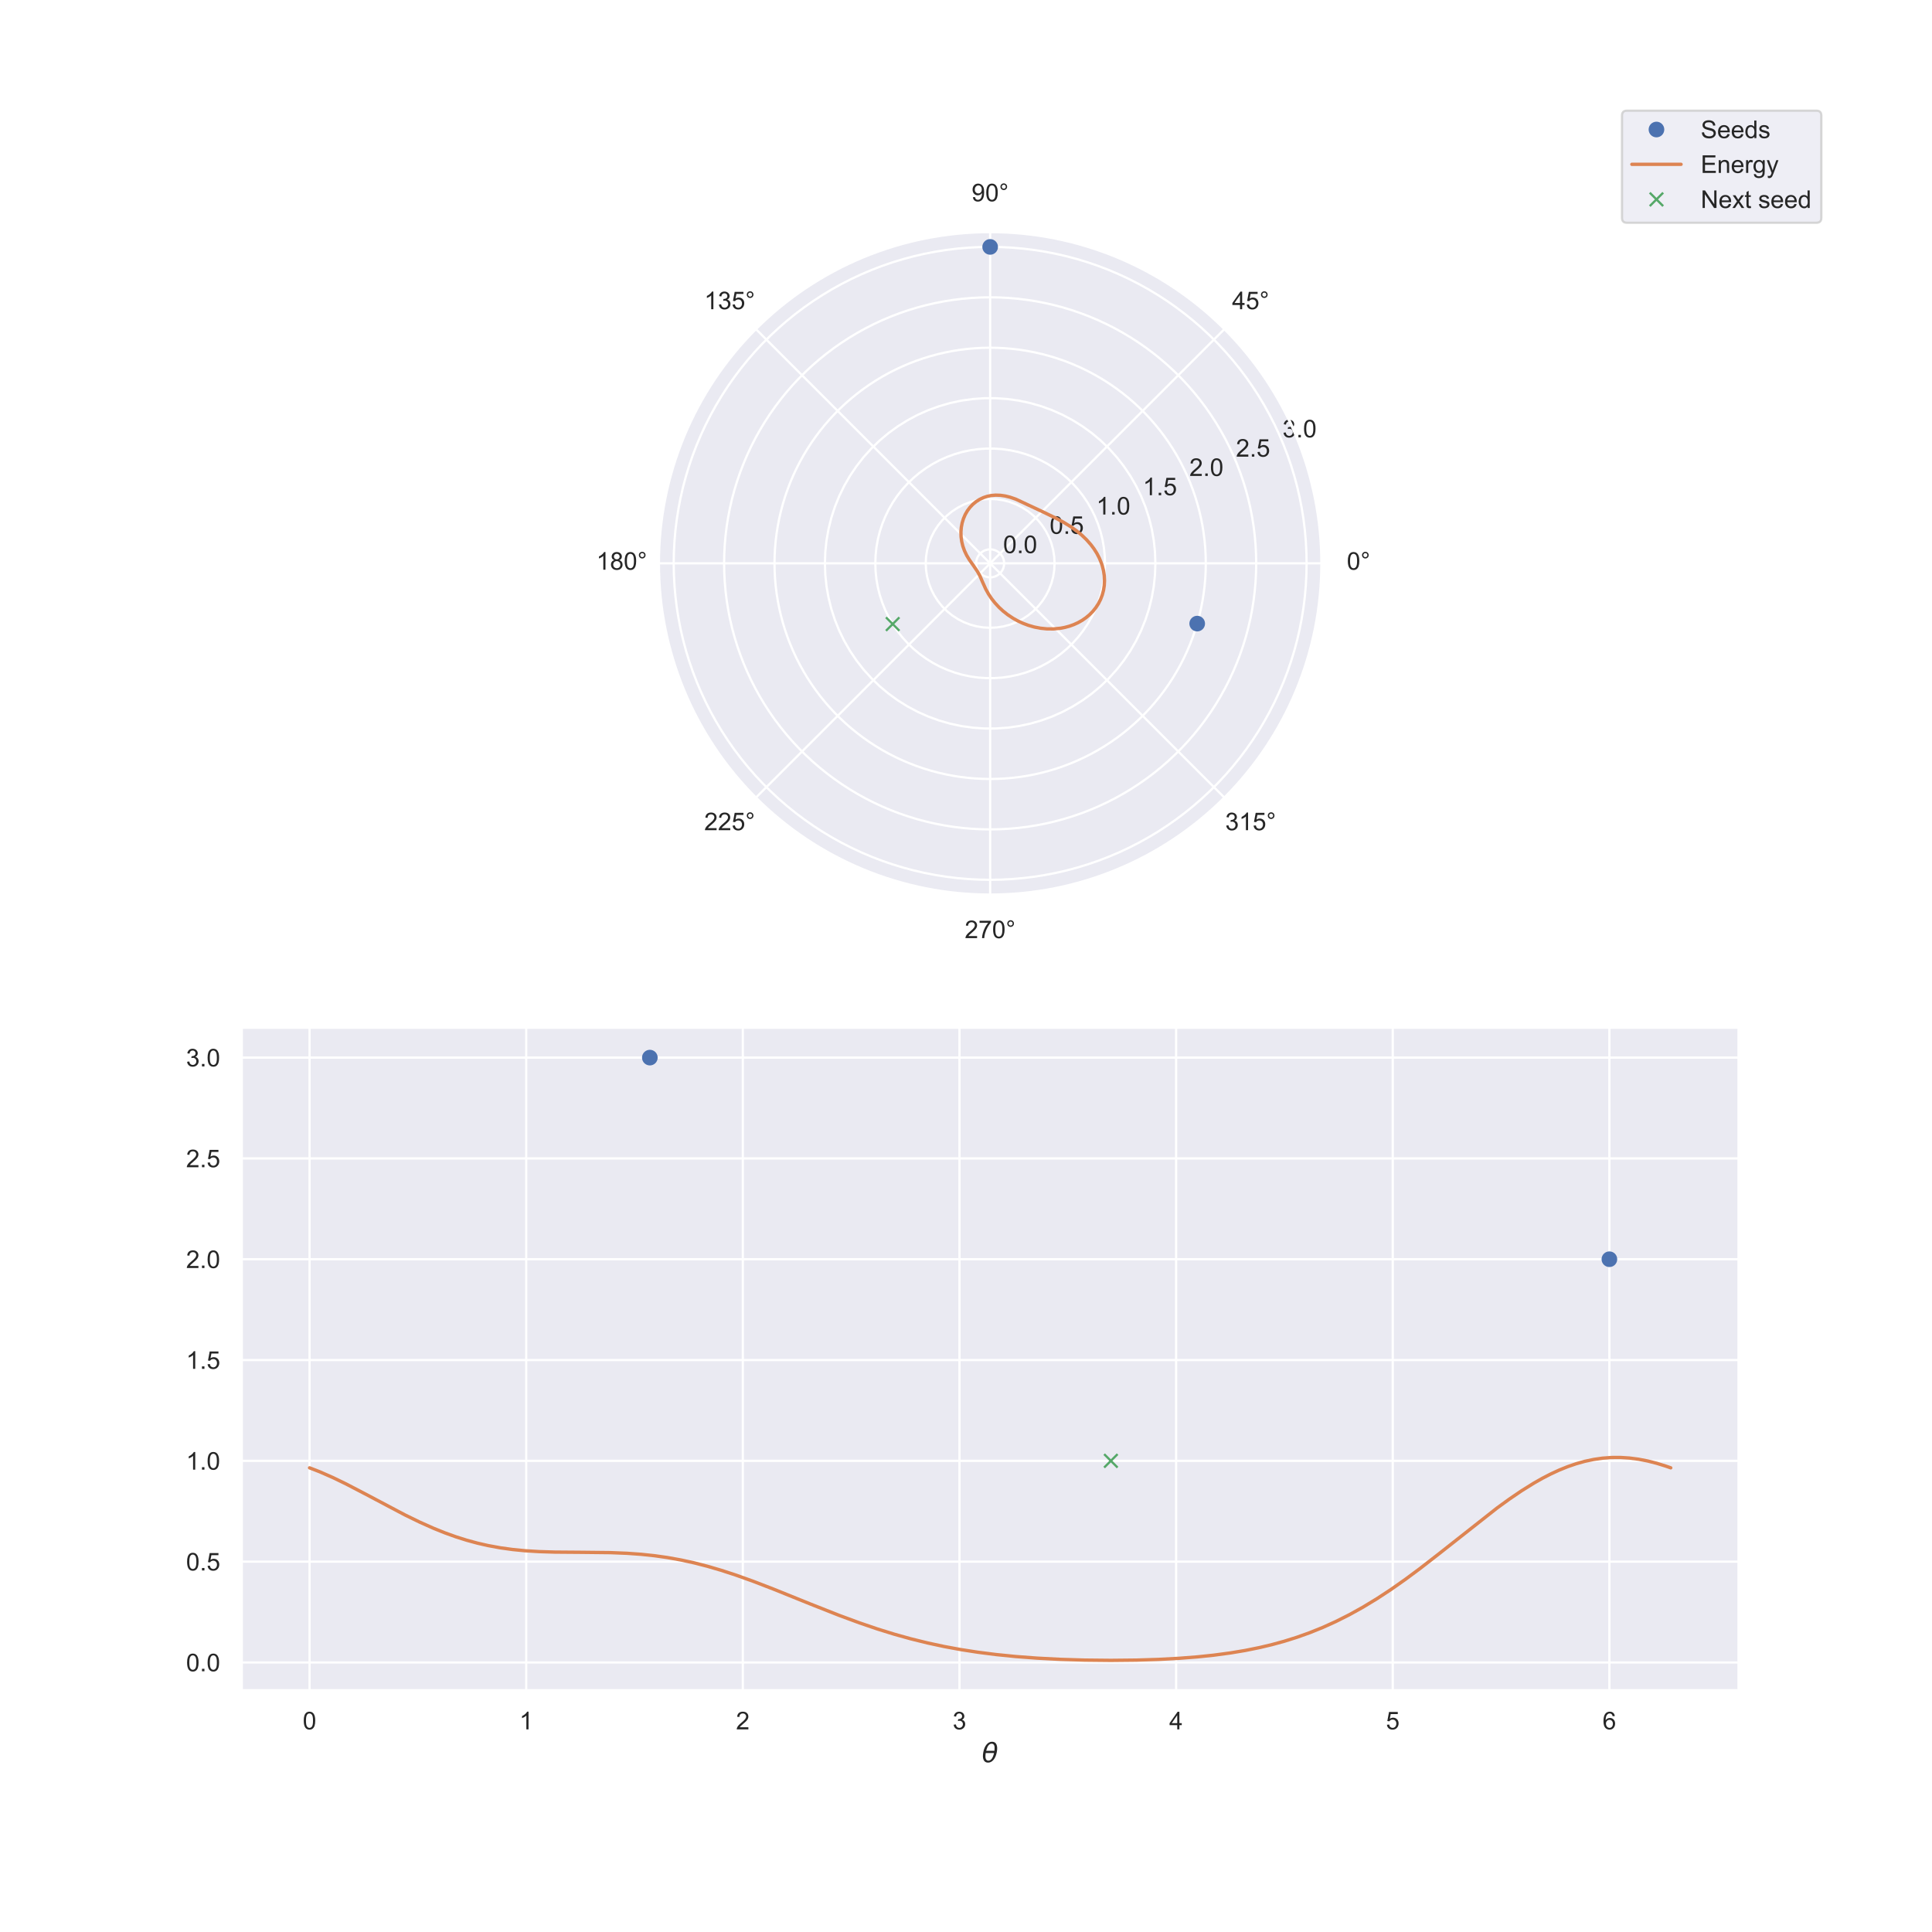 <?xml version="1.0" encoding="utf-8" standalone="no"?>
<!DOCTYPE svg PUBLIC "-//W3C//DTD SVG 1.1//EN"
  "http://www.w3.org/Graphics/SVG/1.1/DTD/svg11.dtd">
<!-- Created with matplotlib (https://matplotlib.org/) -->
<svg height="864pt" version="1.1" viewBox="0 0 864 864" width="864pt" xmlns="http://www.w3.org/2000/svg" xmlns:xlink="http://www.w3.org/1999/xlink">
 <defs>
  <style type="text/css">
*{stroke-linecap:butt;stroke-linejoin:round;}
  </style>
 </defs>
 <g id="figure_1">
  <g id="patch_1">
   <path d="M 0 864 
L 864 864 
L 864 0 
L 0 0 
z
" style="fill:#ffffff;"/>
  </g>
  <g id="axes_1">
   <g id="patch_2">
    <path d="M 591.055 251.935 
C 591.055 232.466 587.22 213.187 579.769 195.2 
C 572.319 177.213 561.398 160.869 547.632 147.103 
C 533.865 133.336 517.521 122.416 499.535 114.965 
C 481.548 107.515 462.269 103.68 442.8 103.68 
C 423.331 103.68 404.052 107.515 386.065 114.965 
C 368.079 122.416 351.735 133.336 337.968 147.103 
C 324.202 160.869 313.281 177.213 305.831 195.2 
C 298.38 213.187 294.545 232.466 294.545 251.935 
C 294.545 271.403 298.38 290.682 305.831 308.669 
C 313.281 326.656 324.202 343 337.968 356.766 
C 351.735 370.533 368.079 381.454 386.065 388.904 
C 404.052 396.354 423.331 400.189 442.8 400.189 
C 462.269 400.189 481.548 396.354 499.535 388.904 
C 517.521 381.454 533.865 370.533 547.632 356.766 
C 561.398 343 572.319 326.656 579.769 308.669 
C 587.22 290.682 591.055 271.403 591.055 251.935 
M 442.8 251.935 
C 442.8 251.935 442.8 251.935 442.8 251.935 
C 442.8 251.935 442.8 251.935 442.8 251.935 
C 442.8 251.935 442.8 251.935 442.8 251.935 
C 442.8 251.935 442.8 251.935 442.8 251.935 
C 442.8 251.935 442.8 251.935 442.8 251.935 
C 442.8 251.935 442.8 251.935 442.8 251.935 
C 442.8 251.935 442.8 251.935 442.8 251.935 
C 442.8 251.935 442.8 251.935 442.8 251.935 
C 442.8 251.935 442.8 251.935 442.8 251.935 
C 442.8 251.935 442.8 251.935 442.8 251.935 
C 442.8 251.935 442.8 251.935 442.8 251.935 
C 442.8 251.935 442.8 251.935 442.8 251.935 
C 442.8 251.935 442.8 251.935 442.8 251.935 
C 442.8 251.935 442.8 251.935 442.8 251.935 
C 442.8 251.935 442.8 251.935 442.8 251.935 
C 442.8 251.935 442.8 251.935 442.8 251.935 
M 591.055 251.935 
z
" style="fill:#eaeaf2;"/>
   </g>
   <g id="matplotlib.axis_1">
    <g id="xtick_1">
     <g id="line2d_1">
      <path clip-path="url(#pe2e8a77a83)" d="M 442.8 251.935 
L 591.055 251.935 
" style="fill:none;stroke:#ffffff;stroke-linecap:round;"/>
     </g>
     <g id="text_1">
      <!-- 0° -->
      <defs>
       <path d="M 4.156 35.297 
Q 4.156 48 6.766 55.734 
Q 9.375 63.484 14.516 67.672 
Q 19.672 71.875 27.484 71.875 
Q 33.25 71.875 37.594 69.547 
Q 41.938 67.234 44.766 62.859 
Q 47.609 58.5 49.219 52.219 
Q 50.828 45.953 50.828 35.297 
Q 50.828 22.703 48.234 14.969 
Q 45.656 7.234 40.5 3 
Q 35.359 -1.219 27.484 -1.219 
Q 17.141 -1.219 11.234 6.203 
Q 4.156 15.141 4.156 35.297 
z
M 13.188 35.297 
Q 13.188 17.672 17.312 11.828 
Q 21.438 6 27.484 6 
Q 33.547 6 37.672 11.859 
Q 41.797 17.719 41.797 35.297 
Q 41.797 52.984 37.672 58.781 
Q 33.547 64.594 27.391 64.594 
Q 21.344 64.594 17.719 59.469 
Q 13.188 52.938 13.188 35.297 
z
" id="ArialMT-48"/>
       <path d="M 6.25 59.281 
Q 6.25 64.891 10.219 68.844 
Q 14.203 72.797 19.781 72.797 
Q 25.438 72.797 29.391 68.844 
Q 33.344 64.891 33.344 59.281 
Q 33.344 53.656 29.359 49.672 
Q 25.391 45.703 19.781 45.703 
Q 14.203 45.703 10.219 49.656 
Q 6.25 53.609 6.25 59.281 
z
M 11.578 59.281 
Q 11.578 55.859 13.984 53.438 
Q 16.406 51.031 19.828 51.031 
Q 23.188 51.031 25.609 53.438 
Q 28.031 55.859 28.031 59.281 
Q 28.031 62.703 25.609 65.109 
Q 23.188 67.531 19.828 67.531 
Q 16.406 67.531 13.984 65.109 
Q 11.578 62.703 11.578 59.281 
z
" id="ArialMT-176"/>
      </defs>
      <g style="fill:#262626;" transform="translate(602.297 254.778)scale(0.11 -0.11)">
       <use xlink:href="#ArialMT-48"/>
       <use x="55.615" xlink:href="#ArialMT-176"/>
      </g>
     </g>
    </g>
    <g id="xtick_2">
     <g id="line2d_2">
      <path clip-path="url(#pe2e8a77a83)" d="M 442.8 251.935 
L 547.632 147.103 
" style="fill:none;stroke:#ffffff;stroke-linecap:round;"/>
     </g>
     <g id="text_2">
      <!-- 45° -->
      <defs>
       <path d="M 32.328 0 
L 32.328 17.141 
L 1.266 17.141 
L 1.266 25.203 
L 33.938 71.578 
L 41.109 71.578 
L 41.109 25.203 
L 50.781 25.203 
L 50.781 17.141 
L 41.109 17.141 
L 41.109 0 
z
M 32.328 25.203 
L 32.328 57.469 
L 9.906 25.203 
z
" id="ArialMT-52"/>
       <path d="M 4.156 18.75 
L 13.375 19.531 
Q 14.406 12.797 18.141 9.391 
Q 21.875 6 27.156 6 
Q 33.5 6 37.891 10.781 
Q 42.281 15.578 42.281 23.484 
Q 42.281 31 38.062 35.344 
Q 33.844 39.703 27 39.703 
Q 22.75 39.703 19.328 37.766 
Q 15.922 35.844 13.969 32.766 
L 5.719 33.844 
L 12.641 70.609 
L 48.25 70.609 
L 48.25 62.203 
L 19.672 62.203 
L 15.828 42.969 
Q 22.266 47.469 29.344 47.469 
Q 38.719 47.469 45.156 40.969 
Q 51.609 34.469 51.609 24.266 
Q 51.609 14.547 45.953 7.469 
Q 39.062 -1.219 27.156 -1.219 
Q 17.391 -1.219 11.203 4.25 
Q 5.031 9.719 4.156 18.75 
z
" id="ArialMT-53"/>
      </defs>
      <g style="fill:#262626;" transform="translate(550.983 138.279)scale(0.11 -0.11)">
       <use xlink:href="#ArialMT-52"/>
       <use x="55.615" xlink:href="#ArialMT-53"/>
       <use x="111.23" xlink:href="#ArialMT-176"/>
      </g>
     </g>
    </g>
    <g id="xtick_3">
     <g id="line2d_3">
      <path clip-path="url(#pe2e8a77a83)" d="M 442.8 251.935 
L 442.8 103.68 
" style="fill:none;stroke:#ffffff;stroke-linecap:round;"/>
     </g>
     <g id="text_3">
      <!-- 90° -->
      <defs>
       <path d="M 5.469 16.547 
L 13.922 17.328 
Q 14.984 11.375 18.016 8.688 
Q 21.047 6 25.781 6 
Q 29.828 6 32.875 7.859 
Q 35.938 9.719 37.891 12.812 
Q 39.844 15.922 41.156 21.188 
Q 42.484 26.469 42.484 31.938 
Q 42.484 32.516 42.438 33.688 
Q 39.797 29.5 35.234 26.875 
Q 30.672 24.266 25.344 24.266 
Q 16.453 24.266 10.297 30.703 
Q 4.156 37.156 4.156 47.703 
Q 4.156 58.594 10.578 65.234 
Q 17 71.875 26.656 71.875 
Q 33.641 71.875 39.422 68.109 
Q 45.219 64.359 48.219 57.391 
Q 51.219 50.438 51.219 37.25 
Q 51.219 23.531 48.234 15.406 
Q 45.266 7.281 39.375 3.031 
Q 33.5 -1.219 25.594 -1.219 
Q 17.188 -1.219 11.859 3.438 
Q 6.547 8.109 5.469 16.547 
z
M 41.453 48.141 
Q 41.453 55.719 37.422 60.156 
Q 33.406 64.594 27.734 64.594 
Q 21.875 64.594 17.531 59.812 
Q 13.188 55.031 13.188 47.406 
Q 13.188 40.578 17.312 36.297 
Q 21.438 32.031 27.484 32.031 
Q 33.594 32.031 37.516 36.297 
Q 41.453 40.578 41.453 48.141 
z
" id="ArialMT-57"/>
      </defs>
      <g style="fill:#262626;" transform="translate(434.484 90.024)scale(0.11 -0.11)">
       <use xlink:href="#ArialMT-57"/>
       <use x="55.615" xlink:href="#ArialMT-48"/>
       <use x="111.23" xlink:href="#ArialMT-176"/>
      </g>
     </g>
    </g>
    <g id="xtick_4">
     <g id="line2d_4">
      <path clip-path="url(#pe2e8a77a83)" d="M 442.8 251.935 
L 337.968 147.103 
" style="fill:none;stroke:#ffffff;stroke-linecap:round;"/>
     </g>
     <g id="text_4">
      <!-- 135° -->
      <defs>
       <path d="M 37.25 0 
L 28.469 0 
L 28.469 56 
Q 25.297 52.984 20.141 49.953 
Q 14.984 46.922 10.891 45.406 
L 10.891 53.906 
Q 18.266 57.375 23.781 62.297 
Q 29.297 67.234 31.594 71.875 
L 37.25 71.875 
z
" id="ArialMT-49"/>
       <path d="M 4.203 18.891 
L 12.984 20.062 
Q 14.5 12.594 18.141 9.297 
Q 21.781 6 27 6 
Q 33.203 6 37.469 10.297 
Q 41.75 14.594 41.75 20.953 
Q 41.75 27 37.797 30.922 
Q 33.844 34.859 27.734 34.859 
Q 25.25 34.859 21.531 33.891 
L 22.516 41.609 
Q 23.391 41.5 23.922 41.5 
Q 29.547 41.5 34.031 44.422 
Q 38.531 47.359 38.531 53.469 
Q 38.531 58.297 35.25 61.469 
Q 31.984 64.656 26.812 64.656 
Q 21.688 64.656 18.266 61.422 
Q 14.844 58.203 13.875 51.766 
L 5.078 53.328 
Q 6.688 62.156 12.391 67.016 
Q 18.109 71.875 26.609 71.875 
Q 32.469 71.875 37.391 69.359 
Q 42.328 66.844 44.938 62.5 
Q 47.562 58.156 47.562 53.266 
Q 47.562 48.641 45.062 44.828 
Q 42.578 41.016 37.703 38.766 
Q 44.047 37.312 47.562 32.688 
Q 51.078 28.078 51.078 21.141 
Q 51.078 11.766 44.234 5.25 
Q 37.406 -1.266 26.953 -1.266 
Q 17.531 -1.266 11.297 4.344 
Q 5.078 9.969 4.203 18.891 
z
" id="ArialMT-51"/>
      </defs>
      <g style="fill:#262626;" transform="translate(314.926 138.279)scale(0.11 -0.11)">
       <use xlink:href="#ArialMT-49"/>
       <use x="55.615" xlink:href="#ArialMT-51"/>
       <use x="111.23" xlink:href="#ArialMT-53"/>
       <use x="166.846" xlink:href="#ArialMT-176"/>
      </g>
     </g>
    </g>
    <g id="xtick_5">
     <g id="line2d_5">
      <path clip-path="url(#pe2e8a77a83)" d="M 442.8 251.935 
L 294.545 251.935 
" style="fill:none;stroke:#ffffff;stroke-linecap:round;"/>
     </g>
     <g id="text_5">
      <!-- 180° -->
      <defs>
       <path d="M 17.672 38.812 
Q 12.203 40.828 9.562 44.531 
Q 6.938 48.25 6.938 53.422 
Q 6.938 61.234 12.547 66.547 
Q 18.172 71.875 27.484 71.875 
Q 36.859 71.875 42.578 66.422 
Q 48.297 60.984 48.297 53.172 
Q 48.297 48.188 45.672 44.5 
Q 43.062 40.828 37.75 38.812 
Q 44.344 36.672 47.781 31.875 
Q 51.219 27.094 51.219 20.453 
Q 51.219 11.281 44.719 5.031 
Q 38.234 -1.219 27.641 -1.219 
Q 17.047 -1.219 10.547 5.047 
Q 4.047 11.328 4.047 20.703 
Q 4.047 27.688 7.594 32.391 
Q 11.141 37.109 17.672 38.812 
z
M 15.922 53.719 
Q 15.922 48.641 19.188 45.406 
Q 22.469 42.188 27.688 42.188 
Q 32.766 42.188 36.016 45.375 
Q 39.266 48.578 39.266 53.219 
Q 39.266 58.062 35.906 61.359 
Q 32.562 64.656 27.594 64.656 
Q 22.562 64.656 19.234 61.422 
Q 15.922 58.203 15.922 53.719 
z
M 13.094 20.656 
Q 13.094 16.891 14.875 13.375 
Q 16.656 9.859 20.172 7.922 
Q 23.688 6 27.734 6 
Q 34.031 6 38.125 10.047 
Q 42.234 14.109 42.234 20.359 
Q 42.234 26.703 38.016 30.859 
Q 33.797 35.016 27.438 35.016 
Q 21.234 35.016 17.156 30.906 
Q 13.094 26.812 13.094 20.656 
z
" id="ArialMT-56"/>
      </defs>
      <g style="fill:#262626;" transform="translate(266.671 254.778)scale(0.11 -0.11)">
       <use xlink:href="#ArialMT-49"/>
       <use x="55.615" xlink:href="#ArialMT-56"/>
       <use x="111.23" xlink:href="#ArialMT-48"/>
       <use x="166.846" xlink:href="#ArialMT-176"/>
      </g>
     </g>
    </g>
    <g id="xtick_6">
     <g id="line2d_6">
      <path clip-path="url(#pe2e8a77a83)" d="M 442.8 251.935 
L 337.968 356.766 
" style="fill:none;stroke:#ffffff;stroke-linecap:round;"/>
     </g>
     <g id="text_6">
      <!-- 225° -->
      <defs>
       <path d="M 50.344 8.453 
L 50.344 0 
L 3.031 0 
Q 2.938 3.172 4.047 6.109 
Q 5.859 10.938 9.828 15.625 
Q 13.812 20.312 21.344 26.469 
Q 33.016 36.031 37.109 41.625 
Q 41.219 47.219 41.219 52.203 
Q 41.219 57.422 37.469 61 
Q 33.734 64.594 27.734 64.594 
Q 21.391 64.594 17.578 60.781 
Q 13.766 56.984 13.719 50.25 
L 4.688 51.172 
Q 5.609 61.281 11.656 66.578 
Q 17.719 71.875 27.938 71.875 
Q 38.234 71.875 44.234 66.156 
Q 50.25 60.453 50.25 52 
Q 50.25 47.703 48.484 43.547 
Q 46.734 39.406 42.656 34.812 
Q 38.578 30.219 29.109 22.219 
Q 21.188 15.578 18.938 13.203 
Q 16.703 10.844 15.234 8.453 
z
" id="ArialMT-50"/>
      </defs>
      <g style="fill:#262626;" transform="translate(314.926 371.277)scale(0.11 -0.11)">
       <use xlink:href="#ArialMT-50"/>
       <use x="55.615" xlink:href="#ArialMT-50"/>
       <use x="111.23" xlink:href="#ArialMT-53"/>
       <use x="166.846" xlink:href="#ArialMT-176"/>
      </g>
     </g>
    </g>
    <g id="xtick_7">
     <g id="line2d_7">
      <path clip-path="url(#pe2e8a77a83)" d="M 442.8 251.935 
L 442.8 400.189 
" style="fill:none;stroke:#ffffff;stroke-linecap:round;"/>
     </g>
     <g id="text_7">
      <!-- 270° -->
      <defs>
       <path d="M 4.734 62.203 
L 4.734 70.656 
L 51.078 70.656 
L 51.078 63.812 
Q 44.234 56.547 37.516 44.484 
Q 30.812 32.422 27.156 19.672 
Q 24.516 10.688 23.781 0 
L 14.75 0 
Q 14.891 8.453 18.062 20.406 
Q 21.234 32.375 27.172 43.484 
Q 33.109 54.594 39.797 62.203 
z
" id="ArialMT-55"/>
      </defs>
      <g style="fill:#262626;" transform="translate(431.425 419.533)scale(0.11 -0.11)">
       <use xlink:href="#ArialMT-50"/>
       <use x="55.615" xlink:href="#ArialMT-55"/>
       <use x="111.23" xlink:href="#ArialMT-48"/>
       <use x="166.846" xlink:href="#ArialMT-176"/>
      </g>
     </g>
    </g>
    <g id="xtick_8">
     <g id="line2d_8">
      <path clip-path="url(#pe2e8a77a83)" d="M 442.8 251.935 
L 547.632 356.766 
" style="fill:none;stroke:#ffffff;stroke-linecap:round;"/>
     </g>
     <g id="text_8">
      <!-- 315° -->
      <g style="fill:#262626;" transform="translate(547.924 371.277)scale(0.11 -0.11)">
       <use xlink:href="#ArialMT-51"/>
       <use x="55.615" xlink:href="#ArialMT-49"/>
       <use x="111.23" xlink:href="#ArialMT-53"/>
       <use x="166.846" xlink:href="#ArialMT-176"/>
      </g>
     </g>
    </g>
   </g>
   <g id="matplotlib.axis_2">
    <g id="ytick_1">
     <g id="line2d_9">
      <path clip-path="url(#pe2e8a77a83)" d="M 449.069 251.935 
L 448.974 250.846 
L 448.691 249.79 
L 448.229 248.8 
L 447.603 247.905 
L 446.83 247.132 
L 445.935 246.505 
L 444.944 246.043 
L 443.889 245.76 
L 442.8 245.665 
L 441.711 245.76 
L 440.656 246.043 
L 439.665 246.505 
L 438.77 247.132 
L 437.997 247.905 
L 437.371 248.8 
L 436.909 249.79 
L 436.626 250.846 
L 436.531 251.935 
L 436.626 253.023 
L 436.909 254.079 
L 437.371 255.069 
L 437.997 255.964 
L 438.77 256.737 
L 439.665 257.364 
L 440.656 257.826 
L 441.711 258.109 
L 442.8 258.204 
L 443.889 258.109 
L 444.944 257.826 
L 445.935 257.364 
L 446.83 256.737 
L 447.603 255.964 
L 448.229 255.069 
L 448.691 254.079 
L 448.974 253.023 
L 449.069 251.935 
L 449.069 251.935 
" style="fill:none;stroke:#ffffff;stroke-linecap:round;"/>
     </g>
     <g id="text_9">
      <!-- 0.0 -->
      <defs>
       <path d="M 9.078 0 
L 9.078 10.016 
L 19.094 10.016 
L 19.094 0 
z
" id="ArialMT-46"/>
      </defs>
      <g style="fill:#262626;" transform="translate(448.592 247.349)scale(0.11 -0.11)">
       <use xlink:href="#ArialMT-48"/>
       <use x="55.615" xlink:href="#ArialMT-46"/>
       <use x="83.398" xlink:href="#ArialMT-48"/>
      </g>
     </g>
    </g>
    <g id="ytick_2">
     <g id="line2d_10">
      <path clip-path="url(#pe2e8a77a83)" d="M 471.61 251.935 
L 471.453 248.923 
L 470.981 245.945 
L 470.2 243.032 
L 469.12 240.216 
L 467.751 237.529 
L 466.108 235 
L 464.21 232.657 
L 462.078 230.524 
L 459.734 228.626 
L 457.205 226.984 
L 454.518 225.615 
L 451.703 224.534 
L 448.79 223.754 
L 445.812 223.282 
L 442.8 223.124 
L 439.788 223.282 
L 436.81 223.754 
L 433.897 224.534 
L 431.082 225.615 
L 428.395 226.984 
L 425.866 228.626 
L 423.522 230.524 
L 421.39 232.657 
L 419.492 235 
L 417.849 237.529 
L 416.48 240.216 
L 415.4 243.032 
L 414.619 245.945 
L 414.147 248.923 
L 413.99 251.935 
L 414.147 254.946 
L 414.619 257.925 
L 415.4 260.837 
L 416.48 263.653 
L 417.849 266.34 
L 419.492 268.869 
L 421.39 271.212 
L 423.522 273.345 
L 425.866 275.243 
L 428.395 276.885 
L 431.082 278.254 
L 433.897 279.335 
L 436.81 280.115 
L 439.788 280.587 
L 442.8 280.745 
L 445.812 280.587 
L 448.79 280.115 
L 451.703 279.335 
L 454.518 278.254 
L 457.205 276.885 
L 459.734 275.243 
L 462.078 273.345 
L 464.21 271.212 
L 466.108 268.869 
L 467.751 266.34 
L 469.12 263.653 
L 470.2 260.837 
L 470.981 257.925 
L 471.453 254.946 
L 471.61 251.935 
L 471.61 251.935 
" style="fill:none;stroke:#ffffff;stroke-linecap:round;"/>
     </g>
     <g id="text_10">
      <!-- 0.5 -->
      <g style="fill:#262626;" transform="translate(469.417 238.723)scale(0.11 -0.11)">
       <use xlink:href="#ArialMT-48"/>
       <use x="55.615" xlink:href="#ArialMT-46"/>
       <use x="83.398" xlink:href="#ArialMT-53"/>
      </g>
     </g>
    </g>
    <g id="ytick_3">
     <g id="line2d_11">
      <path clip-path="url(#pe2e8a77a83)" d="M 494.151 251.935 
L 494.026 248.352 
L 493.652 244.788 
L 493.029 241.258 
L 492.162 237.78 
L 491.055 234.371 
L 489.712 231.048 
L 488.141 227.826 
L 486.349 224.722 
L 484.344 221.751 
L 482.138 218.926 
L 479.739 216.263 
L 477.161 213.773 
L 474.415 211.469 
L 471.515 209.362 
L 468.476 207.463 
L 465.311 205.78 
L 462.037 204.322 
L 458.668 203.096 
L 455.223 202.108 
L 451.717 201.363 
L 448.168 200.864 
L 444.592 200.614 
L 441.008 200.614 
L 437.432 200.864 
L 433.883 201.363 
L 430.377 202.108 
L 426.932 203.096 
L 423.563 204.322 
L 420.289 205.78 
L 417.124 207.463 
L 414.085 209.362 
L 411.185 211.469 
L 408.439 213.773 
L 405.861 216.263 
L 403.462 218.926 
L 401.256 221.751 
L 399.251 224.722 
L 397.459 227.826 
L 395.888 231.048 
L 394.545 234.371 
L 393.438 237.78 
L 392.571 241.258 
L 391.948 244.788 
L 391.574 248.352 
L 391.449 251.935 
L 391.574 255.517 
L 391.948 259.081 
L 392.571 262.611 
L 393.438 266.089 
L 394.545 269.498 
L 395.888 272.821 
L 397.459 276.043 
L 399.251 279.147 
L 401.256 282.118 
L 403.462 284.943 
L 405.861 287.606 
L 408.439 290.096 
L 411.185 292.4 
L 414.085 294.507 
L 417.124 296.406 
L 420.289 298.089 
L 423.563 299.547 
L 426.932 300.773 
L 430.377 301.761 
L 433.883 302.506 
L 437.432 303.005 
L 441.008 303.255 
L 444.592 303.255 
L 448.168 303.005 
L 451.717 302.506 
L 455.223 301.761 
L 458.668 300.773 
L 462.037 299.547 
L 465.311 298.089 
L 468.476 296.406 
L 471.515 294.507 
L 474.415 292.4 
L 477.161 290.096 
L 479.739 287.606 
L 482.138 284.943 
L 484.344 282.118 
L 486.349 279.147 
L 488.141 276.043 
L 489.712 272.821 
L 491.055 269.498 
L 492.162 266.089 
L 493.029 262.611 
L 493.652 259.081 
L 494.026 255.517 
L 494.151 251.935 
L 494.151 251.935 
" style="fill:none;stroke:#ffffff;stroke-linecap:round;"/>
     </g>
     <g id="text_11">
      <!-- 1.0 -->
      <g style="fill:#262626;" transform="translate(490.243 230.097)scale(0.11 -0.11)">
       <use xlink:href="#ArialMT-49"/>
       <use x="55.615" xlink:href="#ArialMT-46"/>
       <use x="83.398" xlink:href="#ArialMT-48"/>
      </g>
     </g>
    </g>
    <g id="ytick_4">
     <g id="line2d_12">
      <path clip-path="url(#pe2e8a77a83)" d="M 516.693 251.935 
L 516.513 246.78 
L 515.973 241.651 
L 515.078 236.571 
L 513.83 231.567 
L 512.236 226.662 
L 510.304 221.88 
L 508.043 217.244 
L 505.464 212.777 
L 502.58 208.502 
L 499.405 204.437 
L 495.954 200.604 
L 492.244 197.022 
L 488.293 193.706 
L 484.12 190.675 
L 479.746 187.942 
L 475.192 185.52 
L 470.481 183.423 
L 465.634 181.659 
L 460.676 180.237 
L 455.631 179.165 
L 450.524 178.447 
L 445.379 178.087 
L 440.221 178.087 
L 435.076 178.447 
L 429.969 179.165 
L 424.924 180.237 
L 419.966 181.659 
L 415.119 183.423 
L 410.408 185.52 
L 405.854 187.942 
L 401.48 190.675 
L 397.307 193.706 
L 393.356 197.022 
L 389.646 200.604 
L 386.195 204.437 
L 383.02 208.502 
L 380.136 212.777 
L 377.557 217.244 
L 375.296 221.88 
L 373.364 226.662 
L 371.77 231.567 
L 370.522 236.571 
L 369.627 241.651 
L 369.087 246.78 
L 368.907 251.935 
L 369.087 257.089 
L 369.627 262.218 
L 370.522 267.298 
L 371.77 272.302 
L 373.364 277.207 
L 375.296 281.989 
L 377.557 286.625 
L 380.136 291.092 
L 383.02 295.367 
L 386.195 299.432 
L 389.646 303.265 
L 393.356 306.847 
L 397.307 310.163 
L 401.48 313.194 
L 405.854 315.927 
L 410.408 318.349 
L 415.119 320.447 
L 419.966 322.211 
L 424.924 323.632 
L 429.969 324.705 
L 435.076 325.422 
L 440.221 325.782 
L 445.379 325.782 
L 450.524 325.422 
L 455.631 324.705 
L 460.676 323.632 
L 465.634 322.211 
L 470.481 320.447 
L 475.192 318.349 
L 479.746 315.927 
L 484.12 313.194 
L 488.293 310.163 
L 492.244 306.847 
L 495.954 303.265 
L 499.405 299.432 
L 502.58 295.367 
L 505.464 291.092 
L 508.043 286.625 
L 510.304 281.989 
L 512.236 277.207 
L 513.83 272.302 
L 515.078 267.298 
L 515.973 262.218 
L 516.513 257.089 
L 516.693 251.935 
L 516.693 251.935 
" style="fill:none;stroke:#ffffff;stroke-linecap:round;"/>
     </g>
     <g id="text_12">
      <!-- 1.5 -->
      <g style="fill:#262626;" transform="translate(511.068 221.471)scale(0.11 -0.11)">
       <use xlink:href="#ArialMT-49"/>
       <use x="55.615" xlink:href="#ArialMT-46"/>
       <use x="83.398" xlink:href="#ArialMT-53"/>
      </g>
     </g>
    </g>
    <g id="ytick_5">
     <g id="line2d_13">
      <path clip-path="url(#pe2e8a77a83)" d="M 539.234 251.935 
L 539.175 248.569 
L 538.999 245.208 
L 538.705 241.854 
L 538.295 238.514 
L 537.769 235.189 
L 537.126 231.885 
L 536.369 228.605 
L 535.498 225.354 
L 534.514 222.135 
L 533.418 218.952 
L 532.212 215.81 
L 530.896 212.711 
L 529.474 209.661 
L 527.946 206.662 
L 526.314 203.718 
L 524.58 200.833 
L 522.747 198.01 
L 520.816 195.252 
L 518.791 192.564 
L 516.672 189.948 
L 514.464 187.408 
L 512.169 184.946 
L 509.788 182.566 
L 507.327 180.27 
L 504.786 178.062 
L 502.17 175.944 
L 499.482 173.918 
L 496.725 171.987 
L 493.902 170.154 
L 491.017 168.421 
L 488.073 166.789 
L 485.074 165.261 
L 482.023 163.838 
L 478.925 162.523 
L 475.782 161.317 
L 472.6 160.221 
L 469.381 159.237 
L 466.129 158.365 
L 462.85 157.608 
L 459.546 156.966 
L 456.221 156.439 
L 452.88 156.029 
L 449.527 155.736 
L 446.165 155.56 
L 442.8 155.501 
L 439.435 155.56 
L 436.073 155.736 
L 432.72 156.029 
L 429.379 156.439 
L 426.054 156.966 
L 422.75 157.608 
L 419.471 158.365 
L 416.219 159.237 
L 413 160.221 
L 409.818 161.317 
L 406.675 162.523 
L 403.577 163.838 
L 400.526 165.261 
L 397.527 166.789 
L 394.583 168.421 
L 391.698 170.154 
L 388.875 171.987 
L 386.118 173.918 
L 383.43 175.944 
L 380.814 178.062 
L 378.273 180.27 
L 375.812 182.566 
L 373.431 184.946 
L 371.136 187.408 
L 368.928 189.948 
L 366.809 192.564 
L 364.784 195.252 
L 362.853 198.01 
L 361.02 200.833 
L 359.286 203.718 
L 357.654 206.662 
L 356.126 209.661 
L 354.704 212.711 
L 353.388 215.81 
L 352.182 218.952 
L 351.086 222.135 
L 350.102 225.354 
L 349.231 228.605 
L 348.474 231.885 
L 347.831 235.189 
L 347.305 238.514 
L 346.895 241.854 
L 346.601 245.208 
L 346.425 248.569 
L 346.366 251.935 
L 346.425 255.3 
L 346.601 258.661 
L 346.895 262.015 
L 347.305 265.356 
L 347.831 268.68 
L 348.474 271.984 
L 349.231 275.264 
L 350.102 278.515 
L 351.086 281.734 
L 352.182 284.917 
L 353.388 288.059 
L 354.704 291.158 
L 356.126 294.208 
L 357.654 297.207 
L 359.286 300.151 
L 361.02 303.037 
L 362.853 305.86 
L 364.784 308.617 
L 366.809 311.305 
L 368.928 313.921 
L 371.136 316.461 
L 373.431 318.923 
L 375.812 321.303 
L 378.273 323.599 
L 380.814 325.807 
L 383.43 327.925 
L 386.118 329.951 
L 388.875 331.882 
L 391.698 333.715 
L 394.583 335.448 
L 397.527 337.08 
L 400.526 338.608 
L 403.577 340.031 
L 406.675 341.346 
L 409.818 342.552 
L 413 343.648 
L 416.219 344.632 
L 419.471 345.504 
L 422.75 346.261 
L 426.054 346.903 
L 429.379 347.43 
L 432.72 347.84 
L 436.073 348.133 
L 439.435 348.309 
L 442.8 348.368 
L 446.165 348.309 
L 449.527 348.133 
L 452.88 347.84 
L 456.221 347.43 
L 459.546 346.903 
L 462.85 346.261 
L 466.129 345.504 
L 469.381 344.632 
L 472.6 343.648 
L 475.782 342.552 
L 478.925 341.346 
L 482.023 340.031 
L 485.074 338.608 
L 488.073 337.08 
L 491.017 335.448 
L 493.902 333.715 
L 496.725 331.882 
L 499.482 329.951 
L 502.17 327.925 
L 504.786 325.807 
L 507.327 323.599 
L 509.788 321.303 
L 512.169 318.923 
L 514.464 316.461 
L 516.672 313.921 
L 518.791 311.305 
L 520.816 308.617 
L 522.747 305.86 
L 524.58 303.037 
L 526.314 300.151 
L 527.946 297.207 
L 529.474 294.208 
L 530.896 291.158 
L 532.212 288.059 
L 533.418 284.917 
L 534.514 281.734 
L 535.498 278.515 
L 536.369 275.264 
L 537.126 271.984 
L 537.769 268.68 
L 538.295 265.356 
L 538.705 262.015 
L 538.999 258.661 
L 539.175 255.3 
L 539.234 251.935 
L 539.234 251.935 
" style="fill:none;stroke:#ffffff;stroke-linecap:round;"/>
     </g>
     <g id="text_13">
      <!-- 2.0 -->
      <g style="fill:#262626;" transform="translate(531.893 212.845)scale(0.11 -0.11)">
       <use xlink:href="#ArialMT-50"/>
       <use x="55.615" xlink:href="#ArialMT-46"/>
       <use x="83.398" xlink:href="#ArialMT-48"/>
      </g>
     </g>
    </g>
    <g id="ytick_6">
     <g id="line2d_14">
      <path clip-path="url(#pe2e8a77a83)" d="M 561.775 251.935 
L 561.702 247.782 
L 561.485 243.635 
L 561.123 239.498 
L 560.617 235.376 
L 559.967 231.275 
L 559.175 227.198 
L 558.241 223.152 
L 557.166 219.141 
L 555.952 215.169 
L 554.6 211.243 
L 553.111 207.366 
L 551.489 203.543 
L 549.734 199.779 
L 547.848 196.079 
L 545.835 192.447 
L 543.696 188.888 
L 541.434 185.405 
L 539.053 182.003 
L 536.553 178.686 
L 533.94 175.459 
L 531.215 172.325 
L 528.383 169.288 
L 525.447 166.351 
L 522.41 163.519 
L 519.275 160.795 
L 516.048 158.181 
L 512.732 155.682 
L 509.33 153.3 
L 505.847 151.038 
L 502.287 148.899 
L 498.655 146.886 
L 494.955 145.001 
L 491.191 143.246 
L 487.369 141.623 
L 483.492 140.135 
L 479.565 138.783 
L 475.594 137.569 
L 471.583 136.494 
L 467.536 135.56 
L 463.46 134.767 
L 459.358 134.118 
L 455.236 133.612 
L 451.099 133.25 
L 446.952 133.032 
L 442.8 132.96 
L 438.648 133.032 
L 434.501 133.25 
L 430.364 133.612 
L 426.242 134.118 
L 422.14 134.767 
L 418.064 135.56 
L 414.017 136.494 
L 410.006 137.569 
L 406.035 138.783 
L 402.108 140.135 
L 398.231 141.623 
L 394.409 143.246 
L 390.645 145.001 
L 386.945 146.886 
L 383.313 148.899 
L 379.753 151.038 
L 376.27 153.3 
L 372.868 155.682 
L 369.552 158.181 
L 366.325 160.795 
L 363.19 163.519 
L 360.153 166.351 
L 357.217 169.288 
L 354.385 172.325 
L 351.66 175.459 
L 349.047 178.686 
L 346.547 182.003 
L 344.166 185.405 
L 341.904 188.888 
L 339.765 192.447 
L 337.752 196.079 
L 335.866 199.779 
L 334.111 203.543 
L 332.489 207.366 
L 331 211.243 
L 329.648 215.169 
L 328.434 219.141 
L 327.359 223.152 
L 326.425 227.198 
L 325.633 231.275 
L 324.983 235.376 
L 324.477 239.498 
L 324.115 243.635 
L 323.898 247.782 
L 323.825 251.935 
L 323.898 256.087 
L 324.115 260.234 
L 324.477 264.371 
L 324.983 268.493 
L 325.633 272.594 
L 326.425 276.671 
L 327.359 280.717 
L 328.434 284.728 
L 329.648 288.7 
L 331 292.626 
L 332.489 296.503 
L 334.111 300.326 
L 335.866 304.09 
L 337.752 307.79 
L 339.765 311.422 
L 341.904 314.982 
L 344.166 318.464 
L 346.547 321.866 
L 349.047 325.183 
L 351.66 328.41 
L 354.385 331.544 
L 357.217 334.581 
L 360.153 337.518 
L 363.19 340.35 
L 366.325 343.074 
L 369.552 345.688 
L 372.868 348.187 
L 376.27 350.569 
L 379.753 352.831 
L 383.313 354.97 
L 386.945 356.983 
L 390.645 358.868 
L 394.409 360.623 
L 398.231 362.246 
L 402.108 363.734 
L 406.035 365.086 
L 410.006 366.3 
L 414.017 367.375 
L 418.064 368.309 
L 422.14 369.102 
L 426.242 369.751 
L 430.364 370.257 
L 434.501 370.619 
L 438.648 370.837 
L 442.8 370.909 
L 446.952 370.837 
L 451.099 370.619 
L 455.236 370.257 
L 459.358 369.751 
L 463.46 369.102 
L 467.536 368.309 
L 471.583 367.375 
L 475.594 366.3 
L 479.565 365.086 
L 483.492 363.734 
L 487.369 362.246 
L 491.191 360.623 
L 494.955 358.868 
L 498.655 356.983 
L 502.287 354.97 
L 505.847 352.831 
L 509.33 350.569 
L 512.732 348.187 
L 516.048 345.688 
L 519.275 343.074 
L 522.41 340.35 
L 525.447 337.518 
L 528.383 334.581 
L 531.215 331.544 
L 533.94 328.41 
L 536.553 325.183 
L 539.053 321.866 
L 541.434 318.464 
L 543.696 314.982 
L 545.835 311.422 
L 547.848 307.79 
L 549.734 304.09 
L 551.489 300.326 
L 553.111 296.503 
L 554.6 292.626 
L 555.952 288.7 
L 557.166 284.728 
L 558.241 280.717 
L 559.175 276.671 
L 559.967 272.594 
L 560.617 268.493 
L 561.123 264.371 
L 561.485 260.234 
L 561.702 256.087 
L 561.775 251.935 
L 561.775 251.935 
" style="fill:none;stroke:#ffffff;stroke-linecap:round;"/>
     </g>
     <g id="text_14">
      <!-- 2.5 -->
      <g style="fill:#262626;" transform="translate(552.718 204.219)scale(0.11 -0.11)">
       <use xlink:href="#ArialMT-50"/>
       <use x="55.615" xlink:href="#ArialMT-46"/>
       <use x="83.398" xlink:href="#ArialMT-53"/>
      </g>
     </g>
    </g>
    <g id="ytick_7">
     <g id="line2d_15">
      <path clip-path="url(#pe2e8a77a83)" d="M 584.316 251.935 
L 584.229 246.996 
L 583.971 242.063 
L 583.54 237.142 
L 582.938 232.239 
L 582.166 227.361 
L 581.223 222.512 
L 580.112 217.699 
L 578.834 212.928 
L 577.389 208.204 
L 575.781 203.533 
L 574.011 198.922 
L 572.081 194.375 
L 569.993 189.898 
L 567.751 185.497 
L 565.356 181.177 
L 562.812 176.943 
L 560.122 172.8 
L 557.289 168.754 
L 554.316 164.809 
L 551.207 160.97 
L 547.967 157.242 
L 544.598 153.629 
L 541.105 150.137 
L 537.492 146.768 
L 533.765 143.527 
L 529.926 140.419 
L 525.981 137.446 
L 521.935 134.613 
L 517.792 131.922 
L 513.558 129.378 
L 509.238 126.984 
L 504.836 124.741 
L 500.36 122.654 
L 495.813 120.723 
L 491.201 118.953 
L 486.531 117.345 
L 481.807 115.901 
L 477.036 114.622 
L 472.223 113.511 
L 467.374 112.569 
L 462.495 111.796 
L 457.592 111.194 
L 452.672 110.764 
L 447.739 110.505 
L 442.8 110.419 
L 437.861 110.505 
L 432.928 110.764 
L 428.008 111.194 
L 423.105 111.796 
L 418.226 112.569 
L 413.377 113.511 
L 408.564 114.622 
L 403.793 115.901 
L 399.069 117.345 
L 394.399 118.953 
L 389.787 120.723 
L 385.24 122.654 
L 380.764 124.741 
L 376.362 126.984 
L 372.042 129.378 
L 367.808 131.922 
L 363.665 134.613 
L 359.619 137.446 
L 355.674 140.419 
L 351.835 143.527 
L 348.108 146.768 
L 344.495 150.137 
L 341.002 153.629 
L 337.633 157.242 
L 334.393 160.97 
L 331.284 164.809 
L 328.311 168.754 
L 325.478 172.8 
L 322.788 176.943 
L 320.244 181.177 
L 317.849 185.497 
L 315.607 189.898 
L 313.519 194.375 
L 311.589 198.922 
L 309.819 203.533 
L 308.211 208.204 
L 306.766 212.928 
L 305.488 217.699 
L 304.377 222.512 
L 303.434 227.361 
L 302.662 232.239 
L 302.06 237.142 
L 301.629 242.063 
L 301.371 246.996 
L 301.284 251.935 
L 301.371 256.873 
L 301.629 261.806 
L 302.06 266.727 
L 302.662 271.63 
L 303.434 276.508 
L 304.377 281.357 
L 305.488 286.17 
L 306.766 290.942 
L 308.211 295.665 
L 309.819 300.336 
L 311.589 304.947 
L 313.519 309.494 
L 315.607 313.971 
L 317.849 318.372 
L 320.244 322.692 
L 322.788 326.926 
L 325.478 331.069 
L 328.311 335.115 
L 331.284 339.06 
L 334.393 342.899 
L 337.633 346.627 
L 341.002 350.24 
L 344.495 353.732 
L 348.108 357.101 
L 351.835 360.342 
L 355.674 363.45 
L 359.619 366.423 
L 363.665 369.256 
L 367.808 371.947 
L 372.042 374.491 
L 376.362 376.885 
L 380.764 379.128 
L 385.24 381.216 
L 389.787 383.146 
L 394.399 384.916 
L 399.069 386.524 
L 403.793 387.968 
L 408.564 389.247 
L 413.377 390.358 
L 418.226 391.3 
L 423.105 392.073 
L 428.008 392.675 
L 432.928 393.106 
L 437.861 393.364 
L 442.8 393.45 
L 447.739 393.364 
L 452.672 393.106 
L 457.592 392.675 
L 462.495 392.073 
L 467.374 391.3 
L 472.223 390.358 
L 477.036 389.247 
L 481.807 387.968 
L 486.531 386.524 
L 491.201 384.916 
L 495.813 383.146 
L 500.36 381.216 
L 504.836 379.128 
L 509.238 376.885 
L 513.558 374.491 
L 517.792 371.947 
L 521.935 369.256 
L 525.981 366.423 
L 529.926 363.45 
L 533.765 360.342 
L 537.492 357.101 
L 541.105 353.732 
L 544.598 350.24 
L 547.967 346.627 
L 551.207 342.899 
L 554.316 339.06 
L 557.289 335.115 
L 560.122 331.069 
L 562.812 326.926 
L 565.356 322.692 
L 567.751 318.372 
L 569.993 313.971 
L 572.081 309.494 
L 574.011 304.947 
L 575.781 300.336 
L 577.389 295.665 
L 578.834 290.942 
L 580.112 286.17 
L 581.223 281.357 
L 582.166 276.508 
L 582.938 271.63 
L 583.54 266.727 
L 583.971 261.806 
L 584.229 256.873 
L 584.316 251.935 
L 584.316 251.935 
" style="fill:none;stroke:#ffffff;stroke-linecap:round;"/>
     </g>
     <g id="text_15">
      <!-- 3.0 -->
      <g style="fill:#262626;" transform="translate(573.543 195.593)scale(0.11 -0.11)">
       <use xlink:href="#ArialMT-51"/>
       <use x="55.615" xlink:href="#ArialMT-46"/>
       <use x="83.398" xlink:href="#ArialMT-48"/>
      </g>
     </g>
    </g>
   </g>
   <g id="line2d_16">
    <defs>
     <path d="M 0 3 
C 0.796 3 1.559 2.684 2.121 2.121 
C 2.684 1.559 3 0.796 3 0 
C 3 -0.796 2.684 -1.559 2.121 -2.121 
C 1.559 -2.684 0.796 -3 0 -3 
C -0.796 -3 -1.559 -2.684 -2.121 -2.121 
C -2.684 -1.559 -3 -0.796 -3 0 
C -3 0.796 -2.684 1.559 -2.121 2.121 
C -1.559 2.684 -0.796 3 0 3 
z
" id="m88323b7bb2" style="stroke:#4c72b0;"/>
    </defs>
    <g clip-path="url(#pe2e8a77a83)">
     <use style="fill:#4c72b0;stroke:#4c72b0;" x="442.8" xlink:href="#m88323b7bb2" y="110.419"/>
     <use style="fill:#4c72b0;stroke:#4c72b0;" x="535.393" xlink:href="#m88323b7bb2" y="278.88"/>
    </g>
   </g>
   <g id="line2d_17">
    <path clip-path="url(#pe2e8a77a83)" d="M 492.589 251.935 
L 491.659 249.651 
L 490.539 247.492 
L 489.263 245.469 
L 487.86 243.588 
L 485.846 241.306 
L 483.727 239.278 
L 481.561 237.489 
L 478.859 235.558 
L 475.718 233.622 
L 471.824 231.535 
L 465.589 228.523 
L 454.23 223.212 
L 451.685 222.341 
L 449.473 221.798 
L 447.321 221.492 
L 445.253 221.428 
L 443.29 221.595 
L 441.456 221.974 
L 439.767 222.538 
L 438.054 223.351 
L 436.545 224.31 
L 435.105 225.49 
L 433.792 226.863 
L 432.654 228.382 
L 431.656 230.103 
L 430.866 231.928 
L 430.283 233.83 
L 429.899 235.859 
L 429.736 237.95 
L 429.798 240.066 
L 430.081 242.151 
L 430.587 244.235 
L 431.309 246.268 
L 432.259 248.276 
L 433.477 250.313 
L 435.383 253.002 
L 437.192 255.679 
L 438.249 257.611 
L 439.365 260.197 
L 440.829 263.429 
L 442.091 265.691 
L 443.432 267.702 
L 444.894 269.568 
L 446.742 271.572 
L 448.54 273.236 
L 450.656 274.908 
L 453.11 276.533 
L 455.178 277.681 
L 457.442 278.732 
L 459.894 279.651 
L 462.521 280.401 
L 465.301 280.942 
L 468.207 281.238 
L 471.2 281.253 
L 474.236 280.954 
L 476.259 280.568 
L 478.261 280.024 
L 480.223 279.318 
L 482.127 278.448 
L 483.953 277.413 
L 485.681 276.216 
L 487.292 274.861 
L 488.766 273.354 
L 490.086 271.705 
L 491.233 269.925 
L 492.193 268.029 
L 492.954 266.032 
L 493.504 263.952 
L 493.836 261.809 
L 493.945 259.623 
L 493.83 257.414 
L 493.494 255.205 
L 492.943 253.016 
L 492.589 251.935 
L 492.589 251.935 
" style="fill:none;stroke:#dd8452;stroke-linecap:round;stroke-width:1.5;"/>
   </g>
   <g id="line2d_18">
    <defs>
     <path d="M -3 3 
L 3 -3 
M -3 -3 
L 3 3 
" id="mf4edbe306c" style="stroke:#55a868;"/>
    </defs>
    <g clip-path="url(#pe2e8a77a83)">
     <use style="fill:#55a868;stroke:#55a868;" x="399.216" xlink:href="#mf4edbe306c" y="279.089"/>
    </g>
   </g>
   <g id="patch_3">
    <path d="M 591.055 251.935 
C 591.055 232.466 587.22 213.187 579.769 195.2 
C 572.319 177.213 561.398 160.869 547.632 147.103 
C 533.865 133.336 517.521 122.416 499.535 114.965 
C 481.548 107.515 462.269 103.68 442.8 103.68 
C 423.331 103.68 404.052 107.515 386.065 114.965 
C 368.079 122.416 351.735 133.336 337.968 147.103 
C 324.202 160.869 313.281 177.213 305.831 195.2 
C 298.38 213.187 294.545 232.466 294.545 251.935 
C 294.545 271.403 298.38 290.682 305.831 308.669 
C 313.281 326.656 324.202 343 337.968 356.766 
C 351.735 370.533 368.079 381.454 386.065 388.904 
C 404.052 396.354 423.331 400.189 442.8 400.189 
C 462.269 400.189 481.548 396.354 499.535 388.904 
C 517.521 381.454 533.865 370.533 547.632 356.766 
C 561.398 343 572.319 326.656 579.769 308.669 
C 587.22 290.682 591.055 271.403 591.055 251.935 
" style="fill:none;stroke:#ffffff;stroke-linecap:square;stroke-linejoin:miter;stroke-width:1.25;"/>
   </g>
  </g>
  <g id="axes_2">
   <g id="patch_4">
    <path d="M 108 756 
L 777.6 756 
L 777.6 459.491 
L 108 459.491 
z
" style="fill:#eaeaf2;"/>
   </g>
   <g id="matplotlib.axis_3">
    <g id="xtick_9">
     <g id="line2d_19">
      <path clip-path="url(#pd78e2f45d1)" d="M 138.436 756 
L 138.436 459.491 
" style="fill:none;stroke:#ffffff;stroke-linecap:round;"/>
     </g>
     <g id="text_16">
      <!-- 0 -->
      <g style="fill:#262626;" transform="translate(135.378 773.374)scale(0.11 -0.11)">
       <use xlink:href="#ArialMT-48"/>
      </g>
     </g>
    </g>
    <g id="xtick_10">
     <g id="line2d_20">
      <path clip-path="url(#pd78e2f45d1)" d="M 235.318 756 
L 235.318 459.491 
" style="fill:none;stroke:#ffffff;stroke-linecap:round;"/>
     </g>
     <g id="text_17">
      <!-- 1 -->
      <g style="fill:#262626;" transform="translate(232.26 773.374)scale(0.11 -0.11)">
       <use xlink:href="#ArialMT-49"/>
      </g>
     </g>
    </g>
    <g id="xtick_11">
     <g id="line2d_21">
      <path clip-path="url(#pd78e2f45d1)" d="M 332.2 756 
L 332.2 459.491 
" style="fill:none;stroke:#ffffff;stroke-linecap:round;"/>
     </g>
     <g id="text_18">
      <!-- 2 -->
      <g style="fill:#262626;" transform="translate(329.142 773.374)scale(0.11 -0.11)">
       <use xlink:href="#ArialMT-50"/>
      </g>
     </g>
    </g>
    <g id="xtick_12">
     <g id="line2d_22">
      <path clip-path="url(#pd78e2f45d1)" d="M 429.082 756 
L 429.082 459.491 
" style="fill:none;stroke:#ffffff;stroke-linecap:round;"/>
     </g>
     <g id="text_19">
      <!-- 3 -->
      <g style="fill:#262626;" transform="translate(426.024 773.374)scale(0.11 -0.11)">
       <use xlink:href="#ArialMT-51"/>
      </g>
     </g>
    </g>
    <g id="xtick_13">
     <g id="line2d_23">
      <path clip-path="url(#pd78e2f45d1)" d="M 525.964 756 
L 525.964 459.491 
" style="fill:none;stroke:#ffffff;stroke-linecap:round;"/>
     </g>
     <g id="text_20">
      <!-- 4 -->
      <g style="fill:#262626;" transform="translate(522.906 773.374)scale(0.11 -0.11)">
       <use xlink:href="#ArialMT-52"/>
      </g>
     </g>
    </g>
    <g id="xtick_14">
     <g id="line2d_24">
      <path clip-path="url(#pd78e2f45d1)" d="M 622.846 756 
L 622.846 459.491 
" style="fill:none;stroke:#ffffff;stroke-linecap:round;"/>
     </g>
     <g id="text_21">
      <!-- 5 -->
      <g style="fill:#262626;" transform="translate(619.788 773.374)scale(0.11 -0.11)">
       <use xlink:href="#ArialMT-53"/>
      </g>
     </g>
    </g>
    <g id="xtick_15">
     <g id="line2d_25">
      <path clip-path="url(#pd78e2f45d1)" d="M 719.728 756 
L 719.728 459.491 
" style="fill:none;stroke:#ffffff;stroke-linecap:round;"/>
     </g>
     <g id="text_22">
      <!-- 6 -->
      <defs>
       <path d="M 49.75 54.047 
L 41.016 53.375 
Q 39.844 58.547 37.703 60.891 
Q 34.125 64.656 28.906 64.656 
Q 24.703 64.656 21.531 62.312 
Q 17.391 59.281 14.984 53.469 
Q 12.594 47.656 12.5 36.922 
Q 15.672 41.75 20.266 44.094 
Q 24.859 46.438 29.891 46.438 
Q 38.672 46.438 44.844 39.969 
Q 51.031 33.5 51.031 23.25 
Q 51.031 16.5 48.125 10.719 
Q 45.219 4.938 40.141 1.859 
Q 35.062 -1.219 28.609 -1.219 
Q 17.625 -1.219 10.688 6.859 
Q 3.766 14.938 3.766 33.5 
Q 3.766 54.25 11.422 63.672 
Q 18.109 71.875 29.438 71.875 
Q 37.891 71.875 43.281 67.141 
Q 48.688 62.406 49.75 54.047 
z
M 13.875 23.188 
Q 13.875 18.656 15.797 14.5 
Q 17.719 10.359 21.188 8.172 
Q 24.656 6 28.469 6 
Q 34.031 6 38.031 10.484 
Q 42.047 14.984 42.047 22.703 
Q 42.047 30.125 38.078 34.391 
Q 34.125 38.672 28.125 38.672 
Q 22.172 38.672 18.016 34.391 
Q 13.875 30.125 13.875 23.188 
z
" id="ArialMT-54"/>
      </defs>
      <g style="fill:#262626;" transform="translate(716.67 773.374)scale(0.11 -0.11)">
       <use xlink:href="#ArialMT-54"/>
      </g>
     </g>
    </g>
    <g id="text_23">
     <!-- $\theta$ -->
     <defs>
      <path d="M 45.516 34.672 
L 14.453 34.672 
Q 12.359 20.062 14.5 13.875 
Q 17.188 6.25 24.469 6.25 
Q 31.781 6.25 37.359 13.922 
Q 42.234 20.656 45.516 34.672 
z
M 47.016 42.969 
Q 48.344 56.844 46.625 61.719 
Q 43.953 69.438 36.766 69.438 
Q 29.297 69.438 23.828 61.812 
Q 19.531 55.672 16.156 42.969 
z
M 38.188 76.766 
Q 49.906 76.766 54.594 66.406 
Q 59.281 56.109 55.719 37.844 
Q 52.203 19.625 43.453 9.281 
Q 34.766 -1.125 23.047 -1.125 
Q 11.281 -1.125 6.641 9.281 
Q 2 19.625 5.516 37.844 
Q 9.078 56.109 17.719 66.406 
Q 26.422 76.766 38.188 76.766 
z
" id="DejaVuSans-Oblique-952"/>
     </defs>
     <g style="fill:#262626;" transform="translate(439.08 788.149)scale(0.12 -0.12)">
      <use transform="translate(0 0.234)" xlink:href="#DejaVuSans-Oblique-952"/>
     </g>
    </g>
   </g>
   <g id="matplotlib.axis_4">
    <g id="ytick_8">
     <g id="line2d_26">
      <path clip-path="url(#pd78e2f45d1)" d="M 108 743.461 
L 777.6 743.461 
" style="fill:none;stroke:#ffffff;stroke-linecap:round;"/>
     </g>
     <g id="text_24">
      <!-- 0.0 -->
      <g style="fill:#262626;" transform="translate(83.21 747.398)scale(0.11 -0.11)">
       <use xlink:href="#ArialMT-48"/>
       <use x="55.615" xlink:href="#ArialMT-46"/>
       <use x="83.398" xlink:href="#ArialMT-48"/>
      </g>
     </g>
    </g>
    <g id="ytick_9">
     <g id="line2d_27">
      <path clip-path="url(#pd78e2f45d1)" d="M 108 698.379 
L 777.6 698.379 
" style="fill:none;stroke:#ffffff;stroke-linecap:round;"/>
     </g>
     <g id="text_25">
      <!-- 0.5 -->
      <g style="fill:#262626;" transform="translate(83.21 702.316)scale(0.11 -0.11)">
       <use xlink:href="#ArialMT-48"/>
       <use x="55.615" xlink:href="#ArialMT-46"/>
       <use x="83.398" xlink:href="#ArialMT-53"/>
      </g>
     </g>
    </g>
    <g id="ytick_10">
     <g id="line2d_28">
      <path clip-path="url(#pd78e2f45d1)" d="M 108 653.297 
L 777.6 653.297 
" style="fill:none;stroke:#ffffff;stroke-linecap:round;"/>
     </g>
     <g id="text_26">
      <!-- 1.0 -->
      <g style="fill:#262626;" transform="translate(83.21 657.234)scale(0.11 -0.11)">
       <use xlink:href="#ArialMT-49"/>
       <use x="55.615" xlink:href="#ArialMT-46"/>
       <use x="83.398" xlink:href="#ArialMT-48"/>
      </g>
     </g>
    </g>
    <g id="ytick_11">
     <g id="line2d_29">
      <path clip-path="url(#pd78e2f45d1)" d="M 108 608.215 
L 777.6 608.215 
" style="fill:none;stroke:#ffffff;stroke-linecap:round;"/>
     </g>
     <g id="text_27">
      <!-- 1.5 -->
      <g style="fill:#262626;" transform="translate(83.21 612.152)scale(0.11 -0.11)">
       <use xlink:href="#ArialMT-49"/>
       <use x="55.615" xlink:href="#ArialMT-46"/>
       <use x="83.398" xlink:href="#ArialMT-53"/>
      </g>
     </g>
    </g>
    <g id="ytick_12">
     <g id="line2d_30">
      <path clip-path="url(#pd78e2f45d1)" d="M 108 563.133 
L 777.6 563.133 
" style="fill:none;stroke:#ffffff;stroke-linecap:round;"/>
     </g>
     <g id="text_28">
      <!-- 2.0 -->
      <g style="fill:#262626;" transform="translate(83.21 567.07)scale(0.11 -0.11)">
       <use xlink:href="#ArialMT-50"/>
       <use x="55.615" xlink:href="#ArialMT-46"/>
       <use x="83.398" xlink:href="#ArialMT-48"/>
      </g>
     </g>
    </g>
    <g id="ytick_13">
     <g id="line2d_31">
      <path clip-path="url(#pd78e2f45d1)" d="M 108 518.051 
L 777.6 518.051 
" style="fill:none;stroke:#ffffff;stroke-linecap:round;"/>
     </g>
     <g id="text_29">
      <!-- 2.5 -->
      <g style="fill:#262626;" transform="translate(83.21 521.987)scale(0.11 -0.11)">
       <use xlink:href="#ArialMT-50"/>
       <use x="55.615" xlink:href="#ArialMT-46"/>
       <use x="83.398" xlink:href="#ArialMT-53"/>
      </g>
     </g>
    </g>
    <g id="ytick_14">
     <g id="line2d_32">
      <path clip-path="url(#pd78e2f45d1)" d="M 108 472.969 
L 777.6 472.969 
" style="fill:none;stroke:#ffffff;stroke-linecap:round;"/>
     </g>
     <g id="text_30">
      <!-- 3.0 -->
      <g style="fill:#262626;" transform="translate(83.21 476.905)scale(0.11 -0.11)">
       <use xlink:href="#ArialMT-51"/>
       <use x="55.615" xlink:href="#ArialMT-46"/>
       <use x="83.398" xlink:href="#ArialMT-48"/>
      </g>
     </g>
    </g>
   </g>
   <g id="line2d_33">
    <g clip-path="url(#pd78e2f45d1)">
     <use style="fill:#4c72b0;stroke:#4c72b0;" x="290.618" xlink:href="#m88323b7bb2" y="472.969"/>
     <use style="fill:#4c72b0;stroke:#4c72b0;" x="719.728" xlink:href="#m88323b7bb2" y="563.133"/>
    </g>
   </g>
   <g id="line2d_34">
    <path clip-path="url(#pd78e2f45d1)" d="M 138.436 656.422 
L 142.961 658.176 
L 148.901 660.786 
L 154.737 663.616 
L 163.299 668.073 
L 181.067 677.468 
L 187.621 680.662 
L 194.023 683.516 
L 199.035 685.529 
L 203.952 687.295 
L 208.775 688.816 
L 213.504 690.1 
L 218.139 691.161 
L 223.805 692.201 
L 229.329 692.963 
L 234.713 693.491 
L 240.991 693.884 
L 248.069 694.105 
L 259.595 694.195 
L 272.959 694.34 
L 280.44 694.641 
L 286.761 695.096 
L 292.781 695.734 
L 298.506 696.548 
L 304.605 697.647 
L 310.352 698.904 
L 316.337 700.437 
L 322.45 702.223 
L 329.065 704.379 
L 336.768 707.136 
L 345.945 710.673 
L 362.279 717.268 
L 375.245 722.388 
L 384.344 725.747 
L 392.35 728.473 
L 399.905 730.818 
L 407.267 732.872 
L 414.776 734.727 
L 422.14 736.312 
L 429.678 737.703 
L 437.261 738.881 
L 445.471 739.927 
L 454.331 740.818 
L 463.868 741.535 
L 474.105 742.067 
L 485.068 742.403 
L 496.781 742.522 
L 508.199 742.404 
L 518.038 742.096 
L 527.17 741.61 
L 535.464 740.964 
L 542.802 740.199 
L 550.355 739.184 
L 556.816 738.104 
L 563.431 736.766 
L 568.834 735.478 
L 574.337 733.969 
L 579.941 732.211 
L 585.647 730.175 
L 591.456 727.835 
L 597.37 725.163 
L 603.387 722.137 
L 609.511 718.74 
L 615.741 714.961 
L 622.079 710.802 
L 628.525 706.276 
L 635.08 701.41 
L 643.43 694.926 
L 669.531 674.363 
L 674.943 670.434 
L 680.421 666.709 
L 685.964 663.257 
L 689.695 661.141 
L 693.457 659.196 
L 697.247 657.442 
L 701.067 655.897 
L 704.917 654.576 
L 708.797 653.496 
L 712.707 652.667 
L 716.646 652.101 
L 720.616 651.805 
L 724.616 651.783 
L 728.647 652.036 
L 732.708 652.561 
L 736.8 653.353 
L 740.922 654.401 
L 745.075 655.691 
L 747.164 656.422 
L 747.164 656.422 
" style="fill:none;stroke:#dd8452;stroke-linecap:round;stroke-width:1.5;"/>
   </g>
   <g id="line2d_35">
    <g clip-path="url(#pd78e2f45d1)">
     <use style="fill:#55a868;stroke:#55a868;" x="496.781" xlink:href="#mf4edbe306c" y="653.297"/>
    </g>
   </g>
   <g id="patch_5">
    <path d="M 108 756 
L 108 459.491 
" style="fill:none;stroke:#ffffff;stroke-linecap:square;stroke-linejoin:miter;stroke-width:1.25;"/>
   </g>
   <g id="patch_6">
    <path d="M 777.6 756 
L 777.6 459.491 
" style="fill:none;stroke:#ffffff;stroke-linecap:square;stroke-linejoin:miter;stroke-width:1.25;"/>
   </g>
   <g id="patch_7">
    <path d="M 108 756 
L 777.6 756 
" style="fill:none;stroke:#ffffff;stroke-linecap:square;stroke-linejoin:miter;stroke-width:1.25;"/>
   </g>
   <g id="patch_8">
    <path d="M 108 459.491 
L 777.6 459.491 
" style="fill:none;stroke:#ffffff;stroke-linecap:square;stroke-linejoin:miter;stroke-width:1.25;"/>
   </g>
  </g>
  <g id="legend_1">
   <g id="patch_9">
    <path d="M 727.576 99.608 
L 812.3 99.608 
Q 814.5 99.608 814.5 97.408 
L 814.5 51.7 
Q 814.5 49.5 812.3 49.5 
L 727.576 49.5 
Q 725.376 49.5 725.376 51.7 
L 725.376 97.408 
Q 725.376 99.608 727.576 99.608 
z
" style="fill:#eaeaf2;opacity:0.8;stroke:#cccccc;stroke-linejoin:miter;"/>
   </g>
   <g id="line2d_36"/>
   <g id="line2d_37">
    <g>
     <use style="fill:#4c72b0;stroke:#4c72b0;" x="740.776" xlink:href="#m88323b7bb2" y="57.924"/>
    </g>
   </g>
   <g id="text_31">
    <!-- Seeds -->
    <defs>
     <path d="M 4.5 23 
L 13.422 23.781 
Q 14.062 18.406 16.375 14.969 
Q 18.703 11.531 23.578 9.406 
Q 28.469 7.281 34.578 7.281 
Q 39.984 7.281 44.141 8.891 
Q 48.297 10.5 50.312 13.297 
Q 52.344 16.109 52.344 19.438 
Q 52.344 22.797 50.391 25.312 
Q 48.438 27.828 43.953 29.547 
Q 41.062 30.672 31.203 33.031 
Q 21.344 35.406 17.391 37.5 
Q 12.25 40.188 9.734 44.156 
Q 7.234 48.141 7.234 53.078 
Q 7.234 58.5 10.297 63.203 
Q 13.375 67.922 19.281 70.359 
Q 25.203 72.797 32.422 72.797 
Q 40.375 72.797 46.453 70.234 
Q 52.547 67.672 55.812 62.688 
Q 59.078 57.719 59.328 51.422 
L 50.25 50.734 
Q 49.516 57.516 45.281 60.984 
Q 41.062 64.453 32.812 64.453 
Q 24.219 64.453 20.281 61.297 
Q 16.359 58.156 16.359 53.719 
Q 16.359 49.859 19.141 47.359 
Q 21.875 44.875 33.422 42.266 
Q 44.969 39.656 49.266 37.703 
Q 55.516 34.812 58.484 30.391 
Q 61.469 25.984 61.469 20.219 
Q 61.469 14.5 58.203 9.438 
Q 54.938 4.391 48.797 1.578 
Q 42.672 -1.219 35.016 -1.219 
Q 25.297 -1.219 18.719 1.609 
Q 12.156 4.438 8.422 10.125 
Q 4.688 15.828 4.5 23 
z
" id="ArialMT-83"/>
     <path d="M 42.094 16.703 
L 51.172 15.578 
Q 49.031 7.625 43.219 3.219 
Q 37.406 -1.172 28.375 -1.172 
Q 17 -1.172 10.328 5.828 
Q 3.656 12.844 3.656 25.484 
Q 3.656 38.578 10.391 45.797 
Q 17.141 53.031 27.875 53.031 
Q 38.281 53.031 44.875 45.953 
Q 51.469 38.875 51.469 26.031 
Q 51.469 25.25 51.422 23.688 
L 12.75 23.688 
Q 13.234 15.141 17.578 10.594 
Q 21.922 6.062 28.422 6.062 
Q 33.25 6.062 36.672 8.594 
Q 40.094 11.141 42.094 16.703 
z
M 13.234 30.906 
L 42.188 30.906 
Q 41.609 37.453 38.875 40.719 
Q 34.672 45.797 27.984 45.797 
Q 21.922 45.797 17.797 41.75 
Q 13.672 37.703 13.234 30.906 
z
" id="ArialMT-101"/>
     <path d="M 40.234 0 
L 40.234 6.547 
Q 35.297 -1.172 25.734 -1.172 
Q 19.531 -1.172 14.328 2.25 
Q 9.125 5.672 6.266 11.797 
Q 3.422 17.922 3.422 25.875 
Q 3.422 33.641 6 39.969 
Q 8.594 46.297 13.766 49.656 
Q 18.953 53.031 25.344 53.031 
Q 30.031 53.031 33.688 51.047 
Q 37.359 49.078 39.656 45.906 
L 39.656 71.578 
L 48.391 71.578 
L 48.391 0 
z
M 12.453 25.875 
Q 12.453 15.922 16.641 10.984 
Q 20.844 6.062 26.562 6.062 
Q 32.328 6.062 36.344 10.766 
Q 40.375 15.484 40.375 25.141 
Q 40.375 35.797 36.266 40.766 
Q 32.172 45.75 26.172 45.75 
Q 20.312 45.75 16.375 40.969 
Q 12.453 36.188 12.453 25.875 
z
" id="ArialMT-100"/>
     <path d="M 3.078 15.484 
L 11.766 16.844 
Q 12.5 11.625 15.844 8.844 
Q 19.188 6.062 25.203 6.062 
Q 31.25 6.062 34.172 8.516 
Q 37.109 10.984 37.109 14.312 
Q 37.109 17.281 34.516 19 
Q 32.719 20.172 25.531 21.969 
Q 15.875 24.422 12.141 26.203 
Q 8.406 27.984 6.469 31.125 
Q 4.547 34.281 4.547 38.094 
Q 4.547 41.547 6.125 44.5 
Q 7.719 47.469 10.453 49.422 
Q 12.5 50.922 16.031 51.969 
Q 19.578 53.031 23.641 53.031 
Q 29.734 53.031 34.344 51.266 
Q 38.969 49.516 41.156 46.5 
Q 43.359 43.5 44.188 38.484 
L 35.594 37.312 
Q 35.016 41.312 32.203 43.547 
Q 29.391 45.797 24.266 45.797 
Q 18.219 45.797 15.625 43.797 
Q 13.031 41.797 13.031 39.109 
Q 13.031 37.406 14.109 36.031 
Q 15.188 34.625 17.484 33.688 
Q 18.797 33.203 25.25 31.453 
Q 34.578 28.953 38.25 27.359 
Q 41.938 25.781 44.031 22.75 
Q 46.141 19.734 46.141 15.234 
Q 46.141 10.844 43.578 6.953 
Q 41.016 3.078 36.172 0.953 
Q 31.344 -1.172 25.25 -1.172 
Q 15.141 -1.172 9.844 3.031 
Q 4.547 7.234 3.078 15.484 
z
" id="ArialMT-115"/>
    </defs>
    <g style="fill:#262626;" transform="translate(760.576 61.774)scale(0.11 -0.11)">
     <use xlink:href="#ArialMT-83"/>
     <use x="66.699" xlink:href="#ArialMT-101"/>
     <use x="122.314" xlink:href="#ArialMT-101"/>
     <use x="177.93" xlink:href="#ArialMT-100"/>
     <use x="233.545" xlink:href="#ArialMT-115"/>
    </g>
   </g>
   <g id="line2d_38">
    <path d="M 729.776 73.483 
L 751.776 73.483 
" style="fill:none;stroke:#dd8452;stroke-linecap:round;stroke-width:1.5;"/>
   </g>
   <g id="line2d_39"/>
   <g id="text_32">
    <!-- Energy -->
    <defs>
     <path d="M 7.906 0 
L 7.906 71.578 
L 59.672 71.578 
L 59.672 63.141 
L 17.391 63.141 
L 17.391 41.219 
L 56.984 41.219 
L 56.984 32.812 
L 17.391 32.812 
L 17.391 8.453 
L 61.328 8.453 
L 61.328 0 
z
" id="ArialMT-69"/>
     <path d="M 6.594 0 
L 6.594 51.859 
L 14.5 51.859 
L 14.5 44.484 
Q 20.219 53.031 31 53.031 
Q 35.688 53.031 39.625 51.344 
Q 43.562 49.656 45.516 46.922 
Q 47.469 44.188 48.25 40.438 
Q 48.734 37.984 48.734 31.891 
L 48.734 0 
L 39.938 0 
L 39.938 31.547 
Q 39.938 36.922 38.906 39.578 
Q 37.891 42.234 35.281 43.812 
Q 32.672 45.406 29.156 45.406 
Q 23.531 45.406 19.453 41.844 
Q 15.375 38.281 15.375 28.328 
L 15.375 0 
z
" id="ArialMT-110"/>
     <path d="M 6.5 0 
L 6.5 51.859 
L 14.406 51.859 
L 14.406 44 
Q 17.438 49.516 20 51.266 
Q 22.562 53.031 25.641 53.031 
Q 30.078 53.031 34.672 50.203 
L 31.641 42.047 
Q 28.422 43.953 25.203 43.953 
Q 22.312 43.953 20.016 42.219 
Q 17.719 40.484 16.75 37.406 
Q 15.281 32.719 15.281 27.156 
L 15.281 0 
z
" id="ArialMT-114"/>
     <path d="M 4.984 -4.297 
L 13.531 -5.562 
Q 14.062 -9.516 16.5 -11.328 
Q 19.781 -13.766 25.438 -13.766 
Q 31.547 -13.766 34.859 -11.328 
Q 38.188 -8.891 39.359 -4.5 
Q 40.047 -1.812 39.984 6.781 
Q 34.234 0 25.641 0 
Q 14.938 0 9.078 7.719 
Q 3.219 15.438 3.219 26.219 
Q 3.219 33.641 5.906 39.906 
Q 8.594 46.188 13.688 49.609 
Q 18.797 53.031 25.688 53.031 
Q 34.859 53.031 40.828 45.609 
L 40.828 51.859 
L 48.922 51.859 
L 48.922 7.031 
Q 48.922 -5.078 46.453 -10.125 
Q 44 -15.188 38.641 -18.109 
Q 33.297 -21.047 25.484 -21.047 
Q 16.219 -21.047 10.5 -16.875 
Q 4.781 -12.703 4.984 -4.297 
z
M 12.25 26.859 
Q 12.25 16.656 16.297 11.969 
Q 20.359 7.281 26.469 7.281 
Q 32.516 7.281 36.609 11.938 
Q 40.719 16.609 40.719 26.562 
Q 40.719 36.078 36.5 40.906 
Q 32.281 45.75 26.312 45.75 
Q 20.453 45.75 16.344 40.984 
Q 12.25 36.234 12.25 26.859 
z
" id="ArialMT-103"/>
     <path d="M 6.203 -19.969 
L 5.219 -11.719 
Q 8.109 -12.5 10.25 -12.5 
Q 13.188 -12.5 14.938 -11.516 
Q 16.703 -10.547 17.828 -8.797 
Q 18.656 -7.469 20.516 -2.25 
Q 20.75 -1.516 21.297 -0.094 
L 1.609 51.859 
L 11.078 51.859 
L 21.875 21.828 
Q 23.969 16.109 25.641 9.812 
Q 27.156 15.875 29.25 21.625 
L 40.328 51.859 
L 49.125 51.859 
L 29.391 -0.875 
Q 26.219 -9.422 24.469 -12.641 
Q 22.125 -17 19.094 -19.016 
Q 16.062 -21.047 11.859 -21.047 
Q 9.328 -21.047 6.203 -19.969 
z
" id="ArialMT-121"/>
    </defs>
    <g style="fill:#262626;" transform="translate(760.576 77.333)scale(0.11 -0.11)">
     <use xlink:href="#ArialMT-69"/>
     <use x="66.699" xlink:href="#ArialMT-110"/>
     <use x="122.314" xlink:href="#ArialMT-101"/>
     <use x="177.93" xlink:href="#ArialMT-114"/>
     <use x="211.23" xlink:href="#ArialMT-103"/>
     <use x="266.846" xlink:href="#ArialMT-121"/>
    </g>
   </g>
   <g id="line2d_40"/>
   <g id="line2d_41">
    <g>
     <use style="fill:#55a868;stroke:#55a868;" x="740.776" xlink:href="#mf4edbe306c" y="89.172"/>
    </g>
   </g>
   <g id="text_33">
    <!-- Next seed -->
    <defs>
     <path d="M 7.625 0 
L 7.625 71.578 
L 17.328 71.578 
L 54.938 15.375 
L 54.938 71.578 
L 64.016 71.578 
L 64.016 0 
L 54.297 0 
L 16.703 56.25 
L 16.703 0 
z
" id="ArialMT-78"/>
     <path d="M 0.734 0 
L 19.672 26.953 
L 2.156 51.859 
L 13.141 51.859 
L 21.094 39.703 
Q 23.344 36.234 24.703 33.891 
Q 26.859 37.109 28.656 39.594 
L 37.406 51.859 
L 47.906 51.859 
L 29.984 27.438 
L 49.266 0 
L 38.484 0 
L 27.828 16.109 
L 25 20.453 
L 11.375 0 
z
" id="ArialMT-120"/>
     <path d="M 25.781 7.859 
L 27.047 0.094 
Q 23.344 -0.688 20.406 -0.688 
Q 15.625 -0.688 12.984 0.828 
Q 10.359 2.344 9.281 4.812 
Q 8.203 7.281 8.203 15.188 
L 8.203 45.016 
L 1.766 45.016 
L 1.766 51.859 
L 8.203 51.859 
L 8.203 64.703 
L 16.938 69.969 
L 16.938 51.859 
L 25.781 51.859 
L 25.781 45.016 
L 16.938 45.016 
L 16.938 14.703 
Q 16.938 10.938 17.406 9.859 
Q 17.875 8.797 18.922 8.156 
Q 19.969 7.516 21.922 7.516 
Q 23.391 7.516 25.781 7.859 
z
" id="ArialMT-116"/>
     <path id="ArialMT-32"/>
    </defs>
    <g style="fill:#262626;" transform="translate(760.576 93.022)scale(0.11 -0.11)">
     <use xlink:href="#ArialMT-78"/>
     <use x="72.217" xlink:href="#ArialMT-101"/>
     <use x="127.832" xlink:href="#ArialMT-120"/>
     <use x="177.832" xlink:href="#ArialMT-116"/>
     <use x="205.615" xlink:href="#ArialMT-32"/>
     <use x="233.398" xlink:href="#ArialMT-115"/>
     <use x="283.398" xlink:href="#ArialMT-101"/>
     <use x="339.014" xlink:href="#ArialMT-101"/>
     <use x="394.629" xlink:href="#ArialMT-100"/>
    </g>
   </g>
  </g>
 </g>
 <defs>
  <clipPath id="pe2e8a77a83">
   <path d="M 591.055 251.935 
C 591.055 232.466 587.22 213.187 579.769 195.2 
C 572.319 177.213 561.398 160.869 547.632 147.103 
C 533.865 133.336 517.521 122.416 499.535 114.965 
C 481.548 107.515 462.269 103.68 442.8 103.68 
C 423.331 103.68 404.052 107.515 386.065 114.965 
C 368.079 122.416 351.735 133.336 337.968 147.103 
C 324.202 160.869 313.281 177.213 305.831 195.2 
C 298.38 213.187 294.545 232.466 294.545 251.935 
C 294.545 271.403 298.38 290.682 305.831 308.669 
C 313.281 326.656 324.202 343 337.968 356.766 
C 351.735 370.533 368.079 381.454 386.065 388.904 
C 404.052 396.354 423.331 400.189 442.8 400.189 
C 462.269 400.189 481.548 396.354 499.535 388.904 
C 517.521 381.454 533.865 370.533 547.632 356.766 
C 561.398 343 572.319 326.656 579.769 308.669 
C 587.22 290.682 591.055 271.403 591.055 251.935 
M 442.8 251.935 
C 442.8 251.935 442.8 251.935 442.8 251.935 
C 442.8 251.935 442.8 251.935 442.8 251.935 
C 442.8 251.935 442.8 251.935 442.8 251.935 
C 442.8 251.935 442.8 251.935 442.8 251.935 
C 442.8 251.935 442.8 251.935 442.8 251.935 
C 442.8 251.935 442.8 251.935 442.8 251.935 
C 442.8 251.935 442.8 251.935 442.8 251.935 
C 442.8 251.935 442.8 251.935 442.8 251.935 
C 442.8 251.935 442.8 251.935 442.8 251.935 
C 442.8 251.935 442.8 251.935 442.8 251.935 
C 442.8 251.935 442.8 251.935 442.8 251.935 
C 442.8 251.935 442.8 251.935 442.8 251.935 
C 442.8 251.935 442.8 251.935 442.8 251.935 
C 442.8 251.935 442.8 251.935 442.8 251.935 
C 442.8 251.935 442.8 251.935 442.8 251.935 
C 442.8 251.935 442.8 251.935 442.8 251.935 
M 591.055 251.935 
z
"/>
  </clipPath>
  <clipPath id="pd78e2f45d1">
   <rect height="296.509" width="669.6" x="108" y="459.491"/>
  </clipPath>
 </defs>
</svg>

